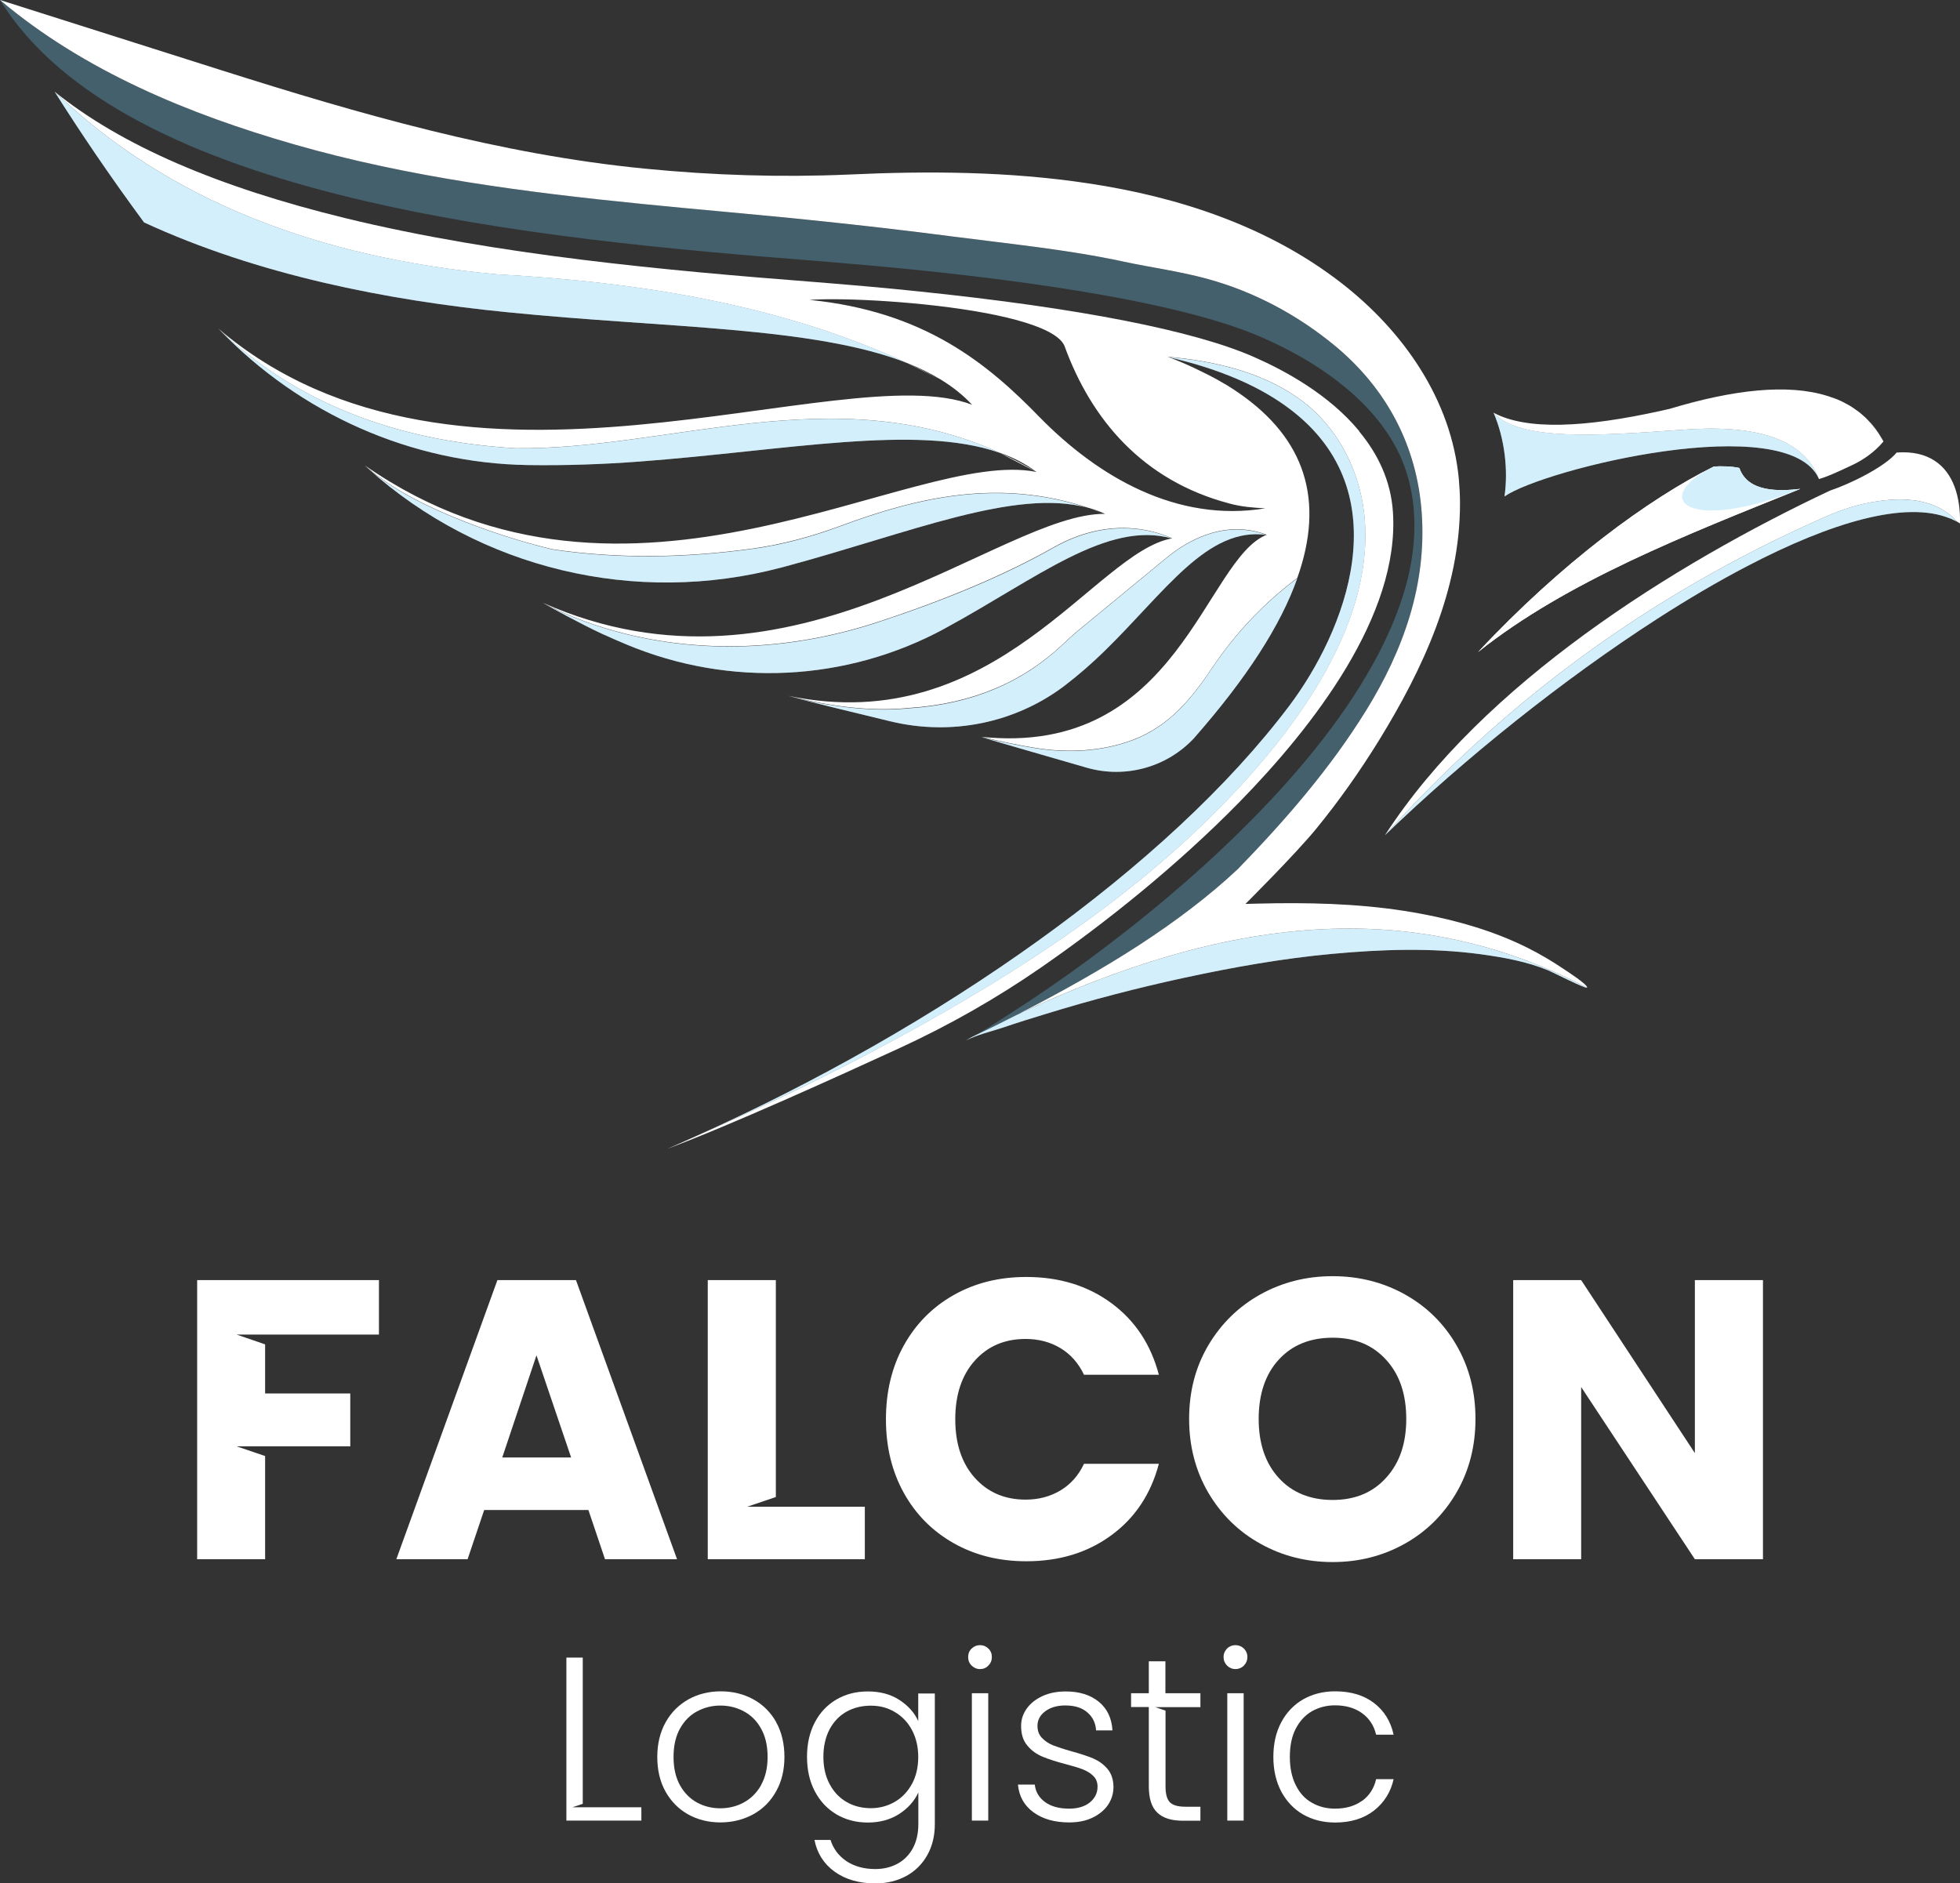 <?xml version="1.0" encoding="UTF-8"?>
<svg xmlns="http://www.w3.org/2000/svg" xmlns:xlink="http://www.w3.org/1999/xlink" viewBox="0 0 173.58 166.78">
  <rect x="0" y="0" width="173.58" height="166.78" fill="#333333" stroke="none"/>
  <defs>
    <style>
      .cls-1 {
        clip-path: url(#clippath-4);
      }

      .cls-1, .cls-2, .cls-3, .cls-4, .cls-5, .cls-6, .cls-7, .cls-8, .cls-9, .cls-10, .cls-11, .cls-12, .cls-13, .cls-14, .cls-15 {
        fill: none;
      }

      .cls-2 {
        clip-path: url(#clippath-2);
      }

      .cls-16, .cls-17 {
        fill: #fff;
      }

      .cls-3 {
        clip-path: url(#clippath-6);
      }

      .cls-4 {
        clip-path: url(#clippath-9);
      }

      .cls-17, .cls-18 {
        fill-rule: evenodd;
      }

      .cls-18 {
        fill: #6bc9f3;
      }

      .cls-5 {
        clip-path: url(#clippath-7);
      }

      .cls-6 {
        clip-path: url(#clippath-10);
      }

      .cls-7 {
        clip-path: url(#clippath-5);
      }

      .cls-8 {
        isolation: isolate;
      }

      .cls-9 {
        clip-path: url(#clippath-3);
      }

      .cls-10 {
        clip-path: url(#clippath-11);
      }

      .cls-12 {
        mix-blend-mode: multiply;
        opacity: .3;
      }

      .cls-13 {
        clip-path: url(#clippath);
      }

      .cls-14 {
        clip-path: url(#clippath-1);
      }

      .cls-15 {
        clip-path: url(#clippath-8);
      }
    </style>
    <clipPath id="clippath">
      <rect class="cls-11" x="148.97" y="41.29" width="10.47" height="3.93"/>
    </clipPath>
    <clipPath id="clippath-1">
      <rect class="cls-11" x="132.26" y="36.55" width="28.83" height="7.42"/>
    </clipPath>
    <clipPath id="clippath-2">
      <rect class="cls-11" x="0" width="125.97" height="91.85"/>
    </clipPath>
    <clipPath id="clippath-3">
      <rect class="cls-11" x="4.85" y="8.13" width="75.43" height="24"/>
    </clipPath>
    <clipPath id="clippath-4">
      <rect class="cls-11" x="19.41" y="29.19" width="69.07" height="12.01"/>
    </clipPath>
    <clipPath id="clippath-5">
      <rect class="cls-11" x="32.32" y="41.23" width="64.03" height="10.35"/>
    </clipPath>
    <clipPath id="clippath-6">
      <rect class="cls-11" x="48.07" y="46.78" width="55.74" height="12.83"/>
    </clipPath>
    <clipPath id="clippath-7">
      <rect class="cls-11" x="69.82" y="46.89" width="42.37" height="17.52"/>
    </clipPath>
    <clipPath id="clippath-8">
      <rect class="cls-11" x="86.91" y="51.22" width="27.97" height="17.14"/>
    </clipPath>
    <clipPath id="clippath-9">
      <rect class="cls-11" x="61.33" y="31.61" width="59.59" height="69.15"/>
    </clipPath>
    <clipPath id="clippath-10">
      <rect class="cls-11" x="85.52" y="82.24" width="55.03" height="9.92"/>
    </clipPath>
    <clipPath id="clippath-11">
      <rect class="cls-11" x="122.65" y="44.23" width="50.72" height="29.74"/>
    </clipPath>
  </defs>
  <g class="cls-8">
    <g id="Layer_2" data-name="Layer 2">
      <g id="Layer_1-2" data-name="Layer 1">
        <g>
          <polygon class="cls-16" points="33.56 113.38 17.46 113.38 17.46 138.1 23.48 138.1 23.48 128.96 20.95 128.1 31.02 128.1 31.02 123.42 23.48 123.42 23.48 119.07 20.95 118.2 33.56 118.2 33.56 113.38"/>
          <path class="cls-16" d="m51.03,113.38h-6.98l-8.95,24.72h6.31l1.47-4.36h9.23l1.47,4.36h6.38l-8.95-24.72Zm-6.55,15.71l3.03-9.05,3.07,9.05h-6.09Z"/>
          <polygon class="cls-16" points="66.17 133.45 68.71 132.59 68.71 113.38 62.68 113.38 62.68 138.1 76.59 138.1 76.59 133.45 66.17 133.45"/>
          <path class="cls-16" d="m93.91,132.01c-.91.54-1.93.81-3.08.81-1.86,0-3.36-.65-4.51-1.94-1.15-1.29-1.72-3.02-1.72-5.18s.57-3.89,1.72-5.18c1.15-1.29,2.65-1.93,4.51-1.93,1.15,0,2.18.27,3.08.81.9.54,1.6,1.33,2.09,2.36h6.63c-.71-2.68-2.1-4.79-4.2-6.34-2.09-1.54-4.6-2.32-7.54-2.32-2.4,0-4.54.53-6.43,1.6-1.89,1.07-3.36,2.56-4.42,4.47-1.06,1.91-1.58,4.1-1.58,6.54s.53,4.61,1.58,6.51c1.06,1.91,2.53,3.39,4.42,4.46,1.89,1.07,4.03,1.6,6.43,1.6,2.94,0,5.45-.77,7.54-2.31,2.09-1.53,3.49-3.64,4.2-6.32h-6.63c-.49,1.04-1.19,1.82-2.09,2.36"/>
          <path class="cls-16" d="m128.99,119.15c-1.11-1.92-2.64-3.43-4.58-4.51-1.93-1.07-4.06-1.61-6.39-1.61s-4.46.54-6.39,1.61c-1.94,1.08-3.48,2.59-4.62,4.51-1.14,1.93-1.7,4.1-1.7,6.52s.57,4.6,1.7,6.54c1.14,1.93,2.68,3.45,4.62,4.52,1.93,1.08,4.07,1.62,6.39,1.62s4.45-.54,6.38-1.62c1.92-1.07,3.45-2.59,4.58-4.52,1.13-1.94,1.69-4.12,1.69-6.54s-.56-4.59-1.68-6.52m-6.23,11.73c-1.18,1.32-2.77,1.97-4.74,1.97s-3.59-.65-4.77-1.95c-1.19-1.3-1.78-3.05-1.78-5.23s.59-3.96,1.78-5.25c1.18-1.29,2.77-1.94,4.77-1.94s3.55.65,4.74,1.96c1.19,1.3,1.78,3.05,1.78,5.23s-.59,3.9-1.78,5.21"/>
          <polygon class="cls-16" points="150.1 113.38 150.1 128.7 140.03 113.38 134.01 113.38 134.01 138.1 140.03 138.1 140.03 122.85 150.1 138.1 156.13 138.1 156.13 113.38 150.1 113.38"/>
          <polygon class="cls-16" points="50.69 160.07 51.61 159.76 51.61 146.81 50.16 146.81 50.16 161.25 56.8 161.25 56.8 160.07 50.69 160.07"/>
          <path class="cls-16" d="m68.75,152.54c-.49-.87-1.16-1.55-2.03-2.03-.86-.47-1.82-.71-2.88-.71s-2.02.24-2.87.71c-.85.48-1.53,1.15-2.02,2.03-.49.88-.74,1.9-.74,3.07s.24,2.19.73,3.07c.49.87,1.16,1.55,2,2.02.85.47,1.8.71,2.86.71s2.02-.24,2.89-.71c.87-.48,1.55-1.15,2.04-2.04.5-.88.74-1.9.74-3.05s-.24-2.2-.73-3.07m-1.34,5.58c-.39.68-.91,1.19-1.54,1.53-.64.34-1.32.51-2.07.51s-1.43-.17-2.06-.51c-.62-.34-1.12-.84-1.51-1.53-.38-.69-.57-1.52-.57-2.51s.19-1.83.57-2.51c.38-.68.88-1.19,1.52-1.53s1.32-.51,2.06-.51,1.44.17,2.07.51c.64.34,1.15.84,1.53,1.53.39.69.58,1.52.58,2.51s-.2,1.82-.59,2.51"/>
          <path class="cls-16" d="m81.32,149.97v2.46c-.34-.75-.91-1.38-1.69-1.88-.78-.5-1.7-.74-2.77-.74s-1.96.24-2.78.71c-.82.48-1.46,1.15-1.92,2.03-.46.88-.69,1.89-.69,3.05s.23,2.18.69,3.05c.46.88,1.1,1.56,1.92,2.05.82.48,1.74.72,2.78.72s1.98-.25,2.76-.75c.78-.5,1.35-1.14,1.71-1.91v2.79c0,.83-.16,1.54-.49,2.15-.33.61-.79,1.06-1.36,1.37-.58.31-1.23.47-1.96.47-1.01,0-1.86-.24-2.56-.7-.69-.47-1.16-1.1-1.41-1.88h-1.42c.23,1.18.83,2.12,1.78,2.81.96.69,2.16,1.04,3.61,1.04,1.02,0,1.93-.22,2.73-.65.79-.43,1.42-1.05,1.87-1.85.45-.8.67-1.72.67-2.75v-11.57h-1.45Zm-.56,8.03c-.37.69-.88,1.22-1.52,1.59-.64.37-1.35.56-2.12.56s-1.52-.18-2.15-.55c-.64-.37-1.13-.89-1.5-1.59-.37-.69-.55-1.5-.55-2.42s.19-1.74.55-2.43c.37-.68.86-1.2,1.5-1.56.63-.35,1.35-.53,2.15-.53s1.48.18,2.12.56c.64.37,1.15.9,1.52,1.59.37.69.56,1.49.56,2.4s-.19,1.71-.56,2.39"/>
          <path class="cls-16" d="m86.07,161.25h1.45v-11.28h-1.45v11.28Zm1.46-15.24c-.2-.2-.45-.3-.74-.3s-.53.1-.74.3c-.21.2-.31.45-.31.75s.1.56.31.76.45.31.74.31.54-.1.74-.31c.21-.21.31-.46.31-.76s-.1-.55-.31-.75"/>
          <path class="cls-16" d="m98.07,156.66c-.34-.4-.76-.7-1.24-.91-.48-.2-1.13-.42-1.94-.64-.68-.19-1.21-.37-1.61-.52-.4-.16-.73-.38-1-.66-.27-.28-.4-.64-.4-1.08,0-.51.23-.94.68-1.28.46-.34,1.05-.52,1.78-.52.83,0,1.48.2,1.95.61.48.41.74.94.78,1.6h1.45c-.06-1.07-.46-1.92-1.2-2.53-.74-.61-1.72-.92-2.93-.92-.78,0-1.46.13-2.07.41-.6.28-1.07.65-1.4,1.12-.33.47-.49.97-.49,1.52,0,.73.18,1.31.55,1.74.36.44.81.76,1.33.98.52.22,1.2.44,2.04.66.65.17,1.16.32,1.54.47.38.15.69.34.94.59.25.25.37.56.37.95,0,.55-.23,1.01-.67,1.38-.45.37-1.07.56-1.85.56-.89,0-1.61-.2-2.14-.59-.53-.39-.83-.91-.9-1.54h-1.49c.1,1.04.55,1.85,1.37,2.45.82.6,1.88.9,3.17.9.77,0,1.45-.13,2.04-.41.59-.28,1.05-.65,1.38-1.12.33-.48.5-1.02.5-1.62-.01-.66-.19-1.19-.53-1.59"/>
          <path class="cls-16" d="m106.31,151.19v-1.22h-3.1v-2.83h-1.47v2.83h-1.57v1.22h1.57v7.01c0,1.09.25,1.87.75,2.34.49.48,1.25.72,2.27.72h1.55v-1.24h-1.32c-.66,0-1.12-.13-1.38-.39-.26-.26-.39-.74-.39-1.42v-6.7l-.91-.31h4.01Z"/>
          <path class="cls-16" d="m108.69,161.25h1.45v-11.28h-1.45v11.28Zm1.47-15.24c-.21-.2-.46-.3-.75-.3s-.54.1-.74.3c-.2.2-.31.45-.31.75s.11.56.31.76c.21.21.46.31.74.31s.54-.1.75-.31c.2-.21.31-.46.31-.76s-.11-.55-.31-.75"/>
          <path class="cls-16" d="m120.62,159.5c-.64.46-1.44.69-2.39.69-.75,0-1.43-.17-2.04-.52-.61-.34-1.09-.86-1.43-1.55-.35-.69-.53-1.53-.53-2.51s.17-1.83.53-2.51c.35-.68.83-1.19,1.43-1.54.61-.34,1.29-.52,2.04-.52.95,0,1.75.23,2.39.69.64.46,1.06,1.1,1.25,1.91h1.55c-.26-1.19-.84-2.12-1.74-2.81-.91-.69-2.05-1.03-3.44-1.03-1.06,0-2,.24-2.83.71-.83.48-1.47,1.15-1.94,2.03-.47.88-.7,1.9-.7,3.07s.24,2.19.7,3.07c.47.87,1.11,1.55,1.94,2.03.83.47,1.77.71,2.83.71,1.38,0,2.52-.35,3.43-1.05.9-.7,1.49-1.63,1.75-2.79h-1.55c-.19.83-.61,1.47-1.25,1.93"/>
          <path class="cls-17" d="m173.36,46.23c-.07-.04-.14-.07-.21-.11-.08-.04-.15-.07-.22-.1-.06-.04-.12-.07-.19-.09-.02,0-.03,0-.04-.01-3.93-1.61-10.5.32-18,4.24h0c-2.55,1.33-5.2,2.89-7.89,4.62-8.37,5.39-17.11,12.4-24.16,19.2,10.25-11.37,22.82-21.09,39.1-28.25,1.43-.63,2.94-1.1,4.49-1.33,3.23-.48,5.6.13,7.12,1.83"/>
          <path class="cls-17" d="m159.44,43.3c-10.06,4.05-20.69,8.19-28.54,14.45,7.4-7.92,15.14-13.59,20.86-16.42.72-.07,1.69-.02,2.28.12.76,2.21,3.63,2.05,5.4,1.85"/>
          <path class="cls-17" d="m159.44,43.3c-10.06,4.05-20.69,8.19-28.54,14.45,7.4-7.92,15.14-13.59,20.86-16.42.72-.07,1.69-.02,2.28.12.76,2.21,3.63,2.05,5.4,1.85"/>
          <path class="cls-17" d="m166.66,38.84c-.38-.64-.8-1.19-1.26-1.67.48.48.9,1.04,1.26,1.67"/>
          <path class="cls-17" d="m120.38,38.19c-2.67-3.24-6.57-5.36-9.3-6.56-5.32-2.35-15.5-4.35-29.72-5.82-2.93-.31-6.04-.58-9.31-.84-12.98-1.01-27.95-2.36-41.43-5.64-11.36-2.77-19.89-6.46-25.77-11.2,10.04,9.65,23.35,14.7,39.16,16.17,12.88.7,25.2,2.74,36.27,7.83,1.1.43,2.12.93,3.04,1.49,1.05.64,1.98,1.38,2.77,2.23-11.53-4.43-45.42,11.45-66.77-6.76l.09.09c6.61,6.29,15.3,9.87,26.24,10.52,13.58.16,28.25-6.22,42.83.38,1.23.42,2.34.99,3.31,1.72-11.02-2.22-36,15.75-59.48-.58.16.13.39.33.68.57,1.19.96,3.37,2.52,8.16,4.4,1.96.77,4.57,1.68,7.74,2.45,5.7.85,11.65.79,17.81-.06,2.63-.37,5.2-1.07,7.69-1.99,6.97-2.59,14.05-4.22,21.95-1.63.53.14,1.04.33,1.53.55-9.33-.08-27.61,17.76-49.81,7.87,2.33,1.23,4.87,2.16,7.61,2.82,7.3,1.75,14.96,1.23,22.09-1.12,5.93-1.95,11.19-4.14,15.57-6.62,2.17-1.23,4.65-1.89,7.14-1.65,1.16.11,2.28.4,3.34.87-6.87,1.21-15.57,17.79-33.99,13.95,3.84.98,7.43,1.4,10.69,1.07,5.68-.37,10.11-2.35,13.54-5.57.46-.43.92-.86,1.41-1.27l7.71-6.35c.58-.48,1.2-.94,1.86-1.32,2.31-1.32,4.68-1.74,7.16-.83-5.48,2.14-7.83,19.73-25.28,17.9,0,0,0,0,0,0,0,0,0,0,.01,0,1.67.4,3.3.75,4.83.99,2.85.45,5.85.3,8.57-.72,3.25-1.23,5.23-3.69,7.09-6.47,2.03-3.02,4.57-5.69,7.48-7.87,2.45-6.89.69-12.33-5.17-16.38-.04-.02-.08-.05-.12-.08-.14-.1-.29-.2-.43-.29-.03-.02-.07-.04-.11-.07l-.38-.24c-.17-.1-.35-.2-.52-.3-.18-.11-.35-.2-.53-.3-.18-.1-.37-.2-.55-.29-.16-.08-.32-.16-.48-.24-.46-.23-.94-.46-1.43-.68-.15-.06-.3-.13-.46-.2-.41-.18-.85-.35-1.29-.52,3.97.35,8.09,1.27,11.42,3.56,3.66,2.52,5.77,6.75,6.04,11.14.6,9.54-6.6,18.89-12.96,25.33-8.75,8.86-19.61,15.65-30.57,21.45-1.96,1.04-3.94,2.04-5.94,3.02-.66.33-1.33.65-2,.97-.79.38-1.59.75-2.38,1.12-.5.23-1,.46-1.5.69-1.4.64-2.8,1.27-4.21,1.89-.73.33-1.46.65-2.2.97,5.47-2.04,14.94-6.33,20.65-8.96,4.35-2.01,8.51-4.38,12.44-7.1,5.63-3.9,12.02-8.99,17.58-14.67,6.52-6.67,14.17-16.53,13.57-25.64-.18-2.82-1.36-5.2-2.99-7.16m-11.51,6.38c1.05.29,2.13.38,3.2.43-7.87,1.3-14.85-2.83-19.97-8.05-4.68-4.82-10.25-9.39-20.4-10.41,2.91-.21,10.15.14,15.67,1.18,2.52.48,4.68,1.1,5.91,1.88.52.33.88.68,1.02,1.07,2.35,6.43,6.87,11.86,14.57,13.9"/>
          <path class="cls-17" d="m120.89,46.31c.6,9.54-6.6,18.89-12.96,25.33-8.76,8.86-19.61,15.65-30.57,21.45-5.24,2.76-10.6,5.3-16.03,7.68,21.86-9.76,42.1-23.98,52.86-38.27,4.89-6.51,9.9-18.8.07-26.25-2.53-1.93-6.06-3.54-10.83-4.63,3.97.35,8.09,1.27,11.42,3.56,3.66,2.52,5.77,6.76,6.04,11.14"/>
          <path class="cls-17" d="m114.89,51.22c-1.47,4.17-4.5,8.86-9.09,14.09,0,0-.02.01-.02.03-2.42,2.62-6.12,3.64-9.55,2.65-4.09-1.18-9-2.6-9.31-2.7,1.67.4,3.3.75,4.83.99,2.85.45,5.85.3,8.57-.72,3.25-1.23,5.23-3.69,7.09-6.47,2.03-3.02,4.57-5.69,7.48-7.87"/>
          <path class="cls-17" d="m112.19,47.38c-5.27-.75-8.99,5.03-14.4,10.31-1.09,1.06-2.26,2.09-3.52,3.05-4.37,3.31-10.03,4.44-15.36,3.16-.03,0-.06-.01-.09-.02-3.36-.81-6.31-1.53-9-2.22,3.84.98,7.43,1.4,10.69,1.08,5.68-.37,10.1-2.35,13.54-5.58.46-.43.92-.86,1.41-1.27l7.71-6.35c.58-.48,1.2-.94,1.86-1.32,2.31-1.32,4.68-1.74,7.16-.83"/>
          <path class="cls-17" d="m103.81,47.7c-5.72-1.64-11.99,3.53-20.04,7.91-.05.02-.09.05-.14.08-8.66,4.69-19.01,5.2-28.1,1.41-.73-.3-1.45-.62-2.18-.95-1.84-.84-4.76-2.46-5.27-2.74,2.33,1.23,4.87,2.16,7.61,2.82,7.3,1.75,14.96,1.23,22.09-1.12,5.93-1.95,11.19-4.13,15.57-6.62,2.18-1.23,4.65-1.89,7.14-1.65,1.17.11,2.28.4,3.34.87"/>
          <path class="cls-17" d="m96.35,44.98c-6.43-1.77-15.79,2.23-26.72,5.17-.15.04-.3.08-.45.12-12.89,3.41-26.67.13-36.59-8.78-.1-.08-.18-.16-.27-.24.16.13.39.33.68.57,1.19.96,3.37,2.52,8.16,4.4,1.96.77,4.57,1.67,7.74,2.45,5.7.85,11.65.79,17.81-.06,2.63-.36,5.2-1.07,7.69-1.99,6.97-2.59,14.05-4.22,21.95-1.63"/>
          <path class="cls-17" d="m88.49,40.09c-7.33-2.55-18.92-.18-31.86.79-3.21.24-6.52.36-9.87.31-10.35-.16-20.17-4.54-27.33-12,6.61,6.29,15.3,9.87,26.24,10.52,13.58.16,28.25-6.22,42.84.38"/>
          <path class="cls-17" d="m140.55,87.48c-.08.13-3.18-1.43-3.42-1.53-1.91-.79-3.99-1.16-6.04-1.44-4.33-.58-8.74-.43-13.07-.03-4.4.4-8.77,1.18-13.09,2.11-4.18.9-8.32,1.98-12.4,3.24-1.22.37-2.44.75-3.64,1.16-1.1.37-2.34.64-3.36,1.17.17-.1.35-.2.52-.3,0,0,.01,0,.02-.01,1.35-.64,2.66-1.29,3.95-1.95.04-.01.08-.03.12-.05.17-.08.34-.16.5-.24,18.2-8.46,34.39-10.24,49.92-2.12"/>
          <path class="cls-17" d="m173.58,46.36c-.07-.04-.15-.09-.22-.13-1.52-1.7-3.89-2.32-7.12-1.83-1.55.23-3.06.7-4.49,1.33-16.29,7.16-28.85,16.88-39.1,28.25,8.68-13.44,25.55-23.99,39.42-30.53,1.76-.58,4.86-2.1,5.9-3.37,1.41-.1,2.52.17,3.37.73,1.64,1.07,2.29,3.18,2.24,5.55"/>
          <g class="cls-12">
            <g class="cls-13">
              <path class="cls-18" d="m159.44,43.3c-10.06,4.05-13.41.85-7.68-1.97.72-.07,1.69-.02,2.28.12.76,2.21,3.63,2.05,5.4,1.85"/>
            </g>
          </g>
          <path class="cls-17" d="m161.1,42.43c-2.73-6.21-24.4-.89-27.86,1.54.34-2.33.02-5.12-.97-7.42,2.31,2.55,9.4,2.03,16.52,1.53,6.55-.53,10.94.69,12.31,4.35"/>
          <g class="cls-12">
            <g class="cls-14">
              <path class="cls-18" d="m161.1,42.43c-2.73-6.21-24.4-.89-27.86,1.54.34-2.33.02-5.12-.97-7.42,2.31,2.55,9.4,2.03,16.52,1.53,6.55-.53,10.94.69,12.31,4.35"/>
            </g>
          </g>
          <path class="cls-17" d="m166.8,39.1c-.77.94-1.84,1.66-2.72,2.07-1.9.9-2.36,1.07-2.99,1.26-1.37-3.66-5.76-4.88-12.31-4.35-7.12.5-14.21,1.03-16.52-1.53,2.94,1.58,8.13,1.32,14.86-.17l.75-.17c5.64-1.7,10.43-2.24,13.94-1.15.13.04.26.08.38.13.13.04.25.08.38.13.12.05.26.1.38.16.04.01.07.03.11.05.05.03.11.05.16.08.02,0,.04.02.06.03.11.06.21.11.32.17.14.07.27.15.39.23.12.08.25.16.36.25.13.08.25.18.37.27.07.05.12.11.2.17.17.14.33.29.48.45.45.48.88,1.03,1.26,1.67.05.09.1.17.15.26"/>
          <path class="cls-17" d="m166.66,38.84c-.38-.64-.8-1.19-1.26-1.67.48.48.9,1.04,1.26,1.67"/>
          <g class="cls-12">
            <g class="cls-2">
              <path class="cls-18" d="m125.98,47.23c-.02,4.11-1.09,8.12-2.87,11.82-4.88,10.17-13.45,17.91-13.46,17.91-3.72,3.48-7.07,5.66-10.05,7.56,0,0-4.53,2.96-8.96,5.08-.16.08-.33.16-.5.24-.04.02-.08.04-.11.05-1.29.66-2.61,1.31-3.95,1.95,1.14-.59,2.24-1.34,3.32-2.03,2.38-1.52,4.7-3.12,6.97-4.79,2.52-1.86,4.99-3.8,7.37-5.83,2.48-2.11,4.88-4.31,7.16-6.63,2.24-2.27,4.37-4.65,6.32-7.17,1.82-2.36,3.48-4.84,4.86-7.48,1.1-2.13,2.03-4.36,2.6-6.69.99-4.05.83-8.43-1.33-12.09-2.39-4.07-6.74-7.11-11.51-9.21-7.96-3.53-24.21-5.46-35.05-6.43l-1.67-.14c-.72-.07-1.41-.12-2.07-.18-.29-.02-.57-.04-.84-.07C47.82,21.2,10.97,17.78,0,0c7.47,6.31,16.78,10.13,26.09,12.8,10.08,2.89,20.45,4.23,30.85,5.27,2.5.25,4.05.38,7.16.68,5.45.52,7.7.74,10.63,1.06,2.26.25,3.96.44,4.98.57,1.55.18,1.79.22,4.52.56,5.67.7,6.65.8,9.2,1.18.89.13,1.93.29,3.32.52,3.15.54,4.26.85,7.12,1.38.24.04.85.16,1.66.34.24.05.94.22,1.69.43.63.18,2.11.63,3.92,1.43.4.18,1.38.63,2.55,1.29.65.36,1.17.7,1.5.9,0,0,.51.34,1.01.68,2.55,1.77,4.33,3.7,4.31,3.71,1.14,1.24,1.96,2.43,2.53,3.39,2,3.33,2.95,7.19,2.93,11.04"/>
            </g>
          </g>
          <path class="cls-17" d="m80.28,32.13c-8.23-3.21-21.25-3.06-35.28-4.47-10.75-1.06-22.19-3.32-32.24-7.96-3.05-4.13-5.68-8.03-7.92-11.58,10.04,9.66,23.35,14.7,39.16,16.17,12.88.7,25.2,2.74,36.28,7.83"/>
          <path class="cls-17" d="m83.32,33.63c-1-.52-2.01-1.02-3.04-1.49"/>
          <g class="cls-12">
            <g class="cls-9">
              <path class="cls-18" d="m80.28,32.13c-8.23-3.21-21.25-3.06-35.28-4.47-10.75-1.06-22.19-3.32-32.24-7.96-3.05-4.13-5.68-8.03-7.92-11.58,10.04,9.66,23.35,14.7,39.16,16.17,12.88.7,25.2,2.74,36.28,7.83"/>
            </g>
          </g>
          <path class="cls-17" d="m91.8,41.81c-1.1-.66-2.21-1.23-3.31-1.72"/>
          <g class="cls-12">
            <g class="cls-1">
              <path class="cls-18" d="m88.49,40.09c-7.33-2.55-18.92-.18-31.86.79-3.21.24-6.52.36-9.87.31-10.35-.16-20.17-4.54-27.33-12,6.61,6.29,15.3,9.87,26.24,10.52,13.58.16,28.25-6.22,42.84.38"/>
            </g>
          </g>
          <path class="cls-17" d="m97.88,45.53c-.51-.2-1.02-.38-1.53-.55"/>
          <g class="cls-12">
            <g class="cls-7">
              <path class="cls-18" d="m96.35,44.98c-6.43-1.77-15.79,2.23-26.72,5.17-.15.04-.3.08-.45.12-12.89,3.41-26.67.13-36.59-8.78-.1-.08-.18-.16-.27-.24.16.13.39.33.68.57,1.19.96,3.37,2.52,8.16,4.4,1.96.77,4.57,1.67,7.74,2.45,5.7.85,11.65.79,17.81-.06,2.63-.36,5.2-1.07,7.69-1.99,6.97-2.59,14.05-4.22,21.95-1.63"/>
            </g>
          </g>
          <g class="cls-12">
            <g class="cls-3">
              <path class="cls-18" d="m103.81,47.7c-5.72-1.64-11.99,3.53-20.04,7.91-.05.02-.09.05-.14.08-8.66,4.69-19.01,5.2-28.1,1.41-.73-.3-1.45-.62-2.18-.95-1.84-.84-4.76-2.46-5.27-2.74,2.33,1.23,4.87,2.16,7.61,2.82,7.3,1.75,14.96,1.23,22.09-1.12,5.93-1.95,11.19-4.13,15.57-6.62,2.18-1.23,4.65-1.89,7.14-1.65,1.17.11,2.28.4,3.34.87"/>
            </g>
          </g>
          <g class="cls-12">
            <g class="cls-5">
              <path class="cls-18" d="m112.19,47.38c-5.27-.75-8.99,5.03-14.4,10.31-1.09,1.06-2.26,2.09-3.52,3.05-4.37,3.31-10.03,4.44-15.36,3.16-.03,0-.06-.01-.09-.02-3.36-.81-6.31-1.53-9-2.22,3.84.98,7.43,1.4,10.69,1.08,5.68-.37,10.1-2.35,13.54-5.58.46-.43.92-.86,1.41-1.27l7.71-6.35c.58-.48,1.2-.94,1.86-1.32,2.31-1.32,4.68-1.74,7.16-.83"/>
            </g>
          </g>
          <path class="cls-17" d="m114.91,51.2s-.02.01-.02.02"/>
          <path class="cls-17" d="m86.91,65.29s0,0-.01,0"/>
          <g class="cls-12">
            <g class="cls-15">
              <path class="cls-18" d="m114.89,51.22c-1.47,4.17-4.5,8.86-9.09,14.09,0,0-.02.01-.02.03-2.42,2.62-6.12,3.64-9.55,2.65-4.09-1.18-9-2.6-9.31-2.7,1.67.4,3.3.75,4.83.99,2.85.45,5.85.3,8.57-.72,3.25-1.23,5.23-3.69,7.09-6.47,2.03-3.02,4.57-5.69,7.48-7.87"/>
            </g>
          </g>
          <g class="cls-12">
            <g class="cls-4">
              <path class="cls-18" d="m120.89,46.31c.6,9.54-6.6,18.89-12.96,25.33-8.76,8.86-19.61,15.65-30.57,21.45-5.24,2.76-10.6,5.3-16.03,7.68,21.86-9.76,42.1-23.98,52.86-38.27,4.89-6.51,9.9-18.8.07-26.25-2.53-1.93-6.06-3.54-10.83-4.63,3.97.35,8.09,1.27,11.42,3.56,3.66,2.52,5.77,6.76,6.04,11.14"/>
            </g>
          </g>
          <path class="cls-17" d="m86.04,91.86s-.04.02-.05.03"/>
          <g class="cls-12">
            <g class="cls-6">
              <path class="cls-18" d="m140.55,87.48c-.08.13-3.18-1.43-3.42-1.53-1.91-.79-3.99-1.16-6.04-1.44-4.33-.58-8.74-.43-13.07-.03-4.4.4-8.77,1.18-13.09,2.11-4.18.9-8.32,1.98-12.4,3.24-1.22.37-2.44.75-3.64,1.16-1.1.37-2.34.64-3.36,1.17.17-.1.35-.2.52-.3,0,0,.01,0,.02-.01,1.35-.64,2.66-1.29,3.95-1.95.04-.01.08-.03.12-.05.17-.08.34-.16.5-.24,18.2-8.46,34.39-10.24,49.92-2.12"/>
            </g>
          </g>
          <path class="cls-17" d="m140.55,87.48c-15.68-8.19-32.01-6.3-50.42,2.36,7.64-3.9,14.41-8.09,19.51-12.88,4.19-4.31,8.18-8.91,11.35-14.04,3.29-5.33,5.37-11.15,4.92-17.49-.42-5.94-3.11-11.01-7.67-14.79-3.29-2.73-7.16-4.8-11.28-5.93-2.43-.67-4.93-1-7.4-1.53-5.03-1.08-10.23-1.59-15.33-2.25-6.69-.87-13.41-1.57-20.13-2.18-2.39-.22-4.78-.44-7.16-.68-10.4-1.04-20.77-2.38-30.85-5.27C16.78,10.13,7.47,6.31,0,0c6.51,2.07,13.03,4.14,19.54,6.2,12.3,3.9,24.71,7.48,37.6,8.74,5.98.59,12.01.78,18.02.52,7.07-.33,14.21-.28,21.22.78,8,1.2,15.92,3.8,22.38,8.8,5.5,4.26,9.79,10.35,10.44,17.43.06.7.1,1.4.1,2.1.01,7.6-3.27,14.66-7.18,21.01-1.68,2.72-3.53,5.35-5.56,7.83-1.86,2.27-6.26,6.65-6.26,6.65,0,0,1.79-.05,2.74-.06,4.32-.05,8.66.14,12.91.95,3.22.61,6.43,1.54,9.36,3.01,1.11.56,2.18,1.19,3.21,1.89.17.11,2.17,1.4,2.03,1.63"/>
          <g class="cls-12">
            <g class="cls-10">
              <path class="cls-18" d="m173.36,46.23c-.07-.04-.14-.07-.21-.11-.08-.04-.15-.07-.22-.1-.06-.04-.12-.07-.19-.09-.02,0-.03,0-.04-.01-3.93-1.61-10.5.32-18,4.24h0c-2.55,1.33-5.2,2.89-7.89,4.62-8.37,5.39-17.11,12.4-24.16,19.2,10.25-11.37,22.82-21.09,39.1-28.25,1.43-.63,2.94-1.1,4.49-1.33,3.23-.48,5.6.13,7.12,1.83"/>
            </g>
          </g>
        </g>
      </g>
    </g>
  </g>
</svg>